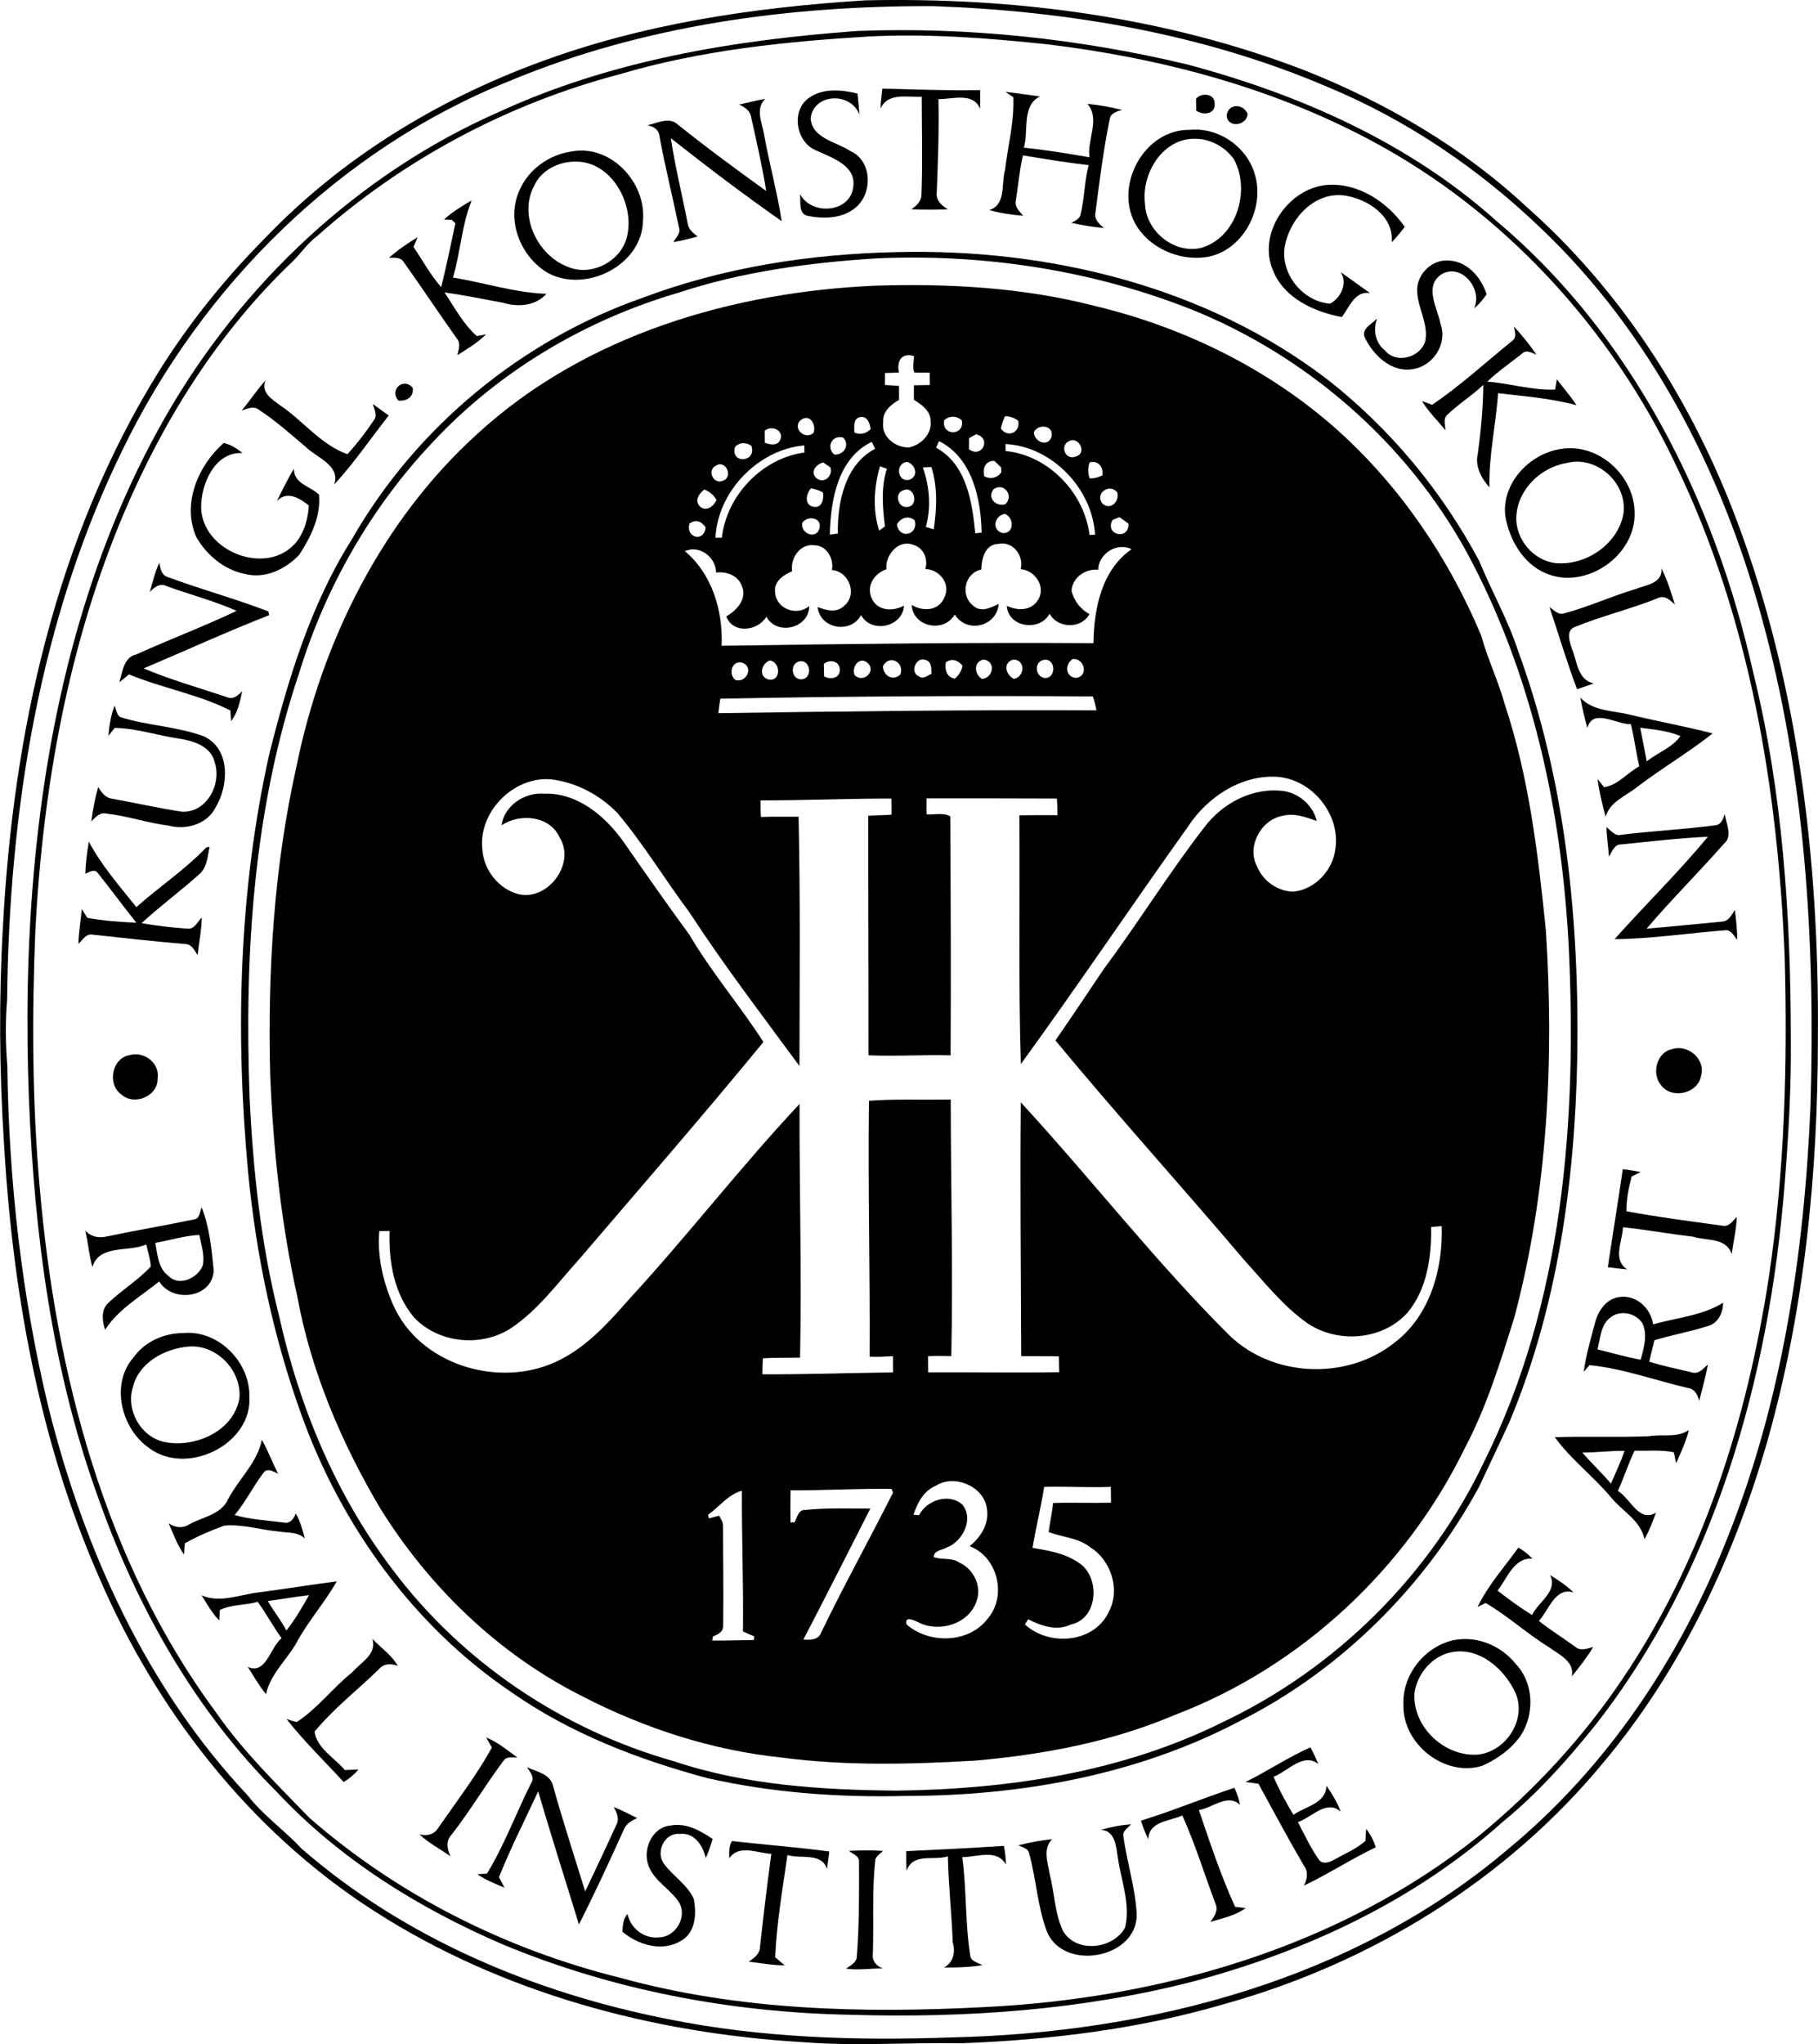 <?xml version="1.0" encoding="iso-8859-1"?>
<!-- Generator: Adobe Illustrator 21.0.2, SVG Export Plug-In . SVG Version: 6.00 Build 0)  -->
<svg version="1.1" xmlns="http://www.w3.org/2000/svg" xmlns:xlink="http://www.w3.org/1999/xlink" x="0px" y="0px"
	 viewBox="0 0 31.701 35.622" style="enable-background:new 0 0 31.701 35.622;" xml:space="preserve">
<g id="Kungliga_x5F_Konsthogskolan">
	<g>
		<g>
			<path d="M15.087,0.006c2.596-0.058,5.232,0.283,7.666,1.221c1.414,0.562,2.753,1.34,3.869,2.38
				c1.594,1.41,2.787,3.239,3.566,5.212c1.154,2.937,1.537,6.125,1.511,9.262c0.001,2.376-0.236,4.769-0.889,7.062
				c-0.581,2.006-1.488,3.941-2.833,5.549c-1.697,2.066-4.071,3.524-6.64,4.234c-1.488,0.437-3.04,0.623-4.585,0.681
				c-0.915-0.017-1.83,0.053-2.742-0.019c-2.63-0.154-5.271-0.859-7.498-2.294c-2.164-1.39-3.803-3.505-4.806-5.858
				c-1.035-2.371-1.489-4.96-1.638-7.531c-0.079-1.243-0.089-2.495-0.018-3.739c0.175-3.379,0.922-6.815,2.733-9.714
				c0.525-0.836,1.148-1.608,1.843-2.307c1.312-1.372,2.969-2.389,4.744-3.047C11.198,0.413,13.147,0.129,15.087,0.006z
				 M16.278,0.107c-2.509-0.01-5.058,0.331-7.388,1.302C5.928,2.594,3.524,4.98,2.139,7.835c-1.456,2.966-1.98,6.308-2.015,9.584
				c-0.032,0.386-0.027,0.777,0.004,1.163c0.026,1.999,0.249,4.003,0.719,5.95c0.618,2.472,1.71,4.885,3.471,6.754
				c0.27,0.351,0.637,0.602,0.936,0.925c1.8,1.566,4.066,2.516,6.392,2.974c1.63,0.33,3.302,0.379,4.958,0.319
				c3.447-0.077,7.019-1.008,9.69-3.279c1.739-1.432,3.022-3.365,3.839-5.454c0.947-2.38,1.33-4.949,1.437-7.496
				c0.085-2.862-0.089-5.759-0.855-8.529c-0.691-2.528-1.934-4.954-3.85-6.772c-1.078-1.033-2.334-1.886-3.717-2.459
				C20.984,0.587,18.621,0.191,16.278,0.107z"/>
		</g>
		<g>
			<path d="M14.948,0.54c1.932-0.074,3.869,0.134,5.751,0.582c1.957,0.521,3.871,1.363,5.391,2.725
				c2.368,1.988,3.815,4.885,4.48,7.867c0.517,2.089,0.656,4.25,0.657,6.394c0.009,0.854-0.042,1.703-0.11,2.556
				c-0.27,3.346-1.212,6.752-3.318,9.423c-0.481,0.596-0.996,1.172-1.591,1.657c-1.526,1.372-3.433,2.262-5.404,2.786
				c-1.947,0.501-3.971,0.639-5.973,0.58c-2.071-0.038-4.147-0.427-6.064-1.226c-1.462-0.629-2.85-1.489-3.941-2.658
				c-1.421-1.417-2.432-3.206-3.1-5.088c-0.815-2.23-1.126-4.613-1.221-6.972c-0.051-1.323-0.032-2.651,0.085-3.969
				c0.243-2.76,0.915-5.526,2.3-7.944c1.326-2.312,3.365-4.23,5.814-5.304C10.66,1.048,12.819,0.695,14.948,0.54z M15.165,0.635
				c-1.465,0.088-2.946,0.239-4.36,0.659C8.858,1.805,7.032,2.776,5.529,4.115C5.365,4.236,5.252,4.408,5.109,4.55
				c-1.286,1.22-2.249,2.75-2.94,4.374c-0.978,2.297-1.42,4.794-1.552,7.276c-0.061,1.496-0.057,2.999,0.075,4.49
				c0.279,3.233,1.127,6.526,3.086,9.167c0.466,0.668,1.051,1.236,1.614,1.818c1.55,1.355,3.438,2.299,5.433,2.793
				c2.054,0.566,4.212,0.619,6.325,0.509c3.077-0.148,6.208-1.041,8.642-2.988c0.961-0.787,1.812-1.708,2.505-2.739
				c1.404-2.077,2.167-4.524,2.546-6.986c0.277-1.851,0.328-3.724,0.277-5.592c-0.119-2.921-0.606-5.889-1.886-8.545
				c-1.127-2.394-3.007-4.451-5.353-5.692c-1.736-0.923-3.669-1.427-5.613-1.662C17.237,0.663,16.201,0.584,15.165,0.635z"/>
		</g>
		<path d="M15.386,1.545c0.568,0.013,1.136,0.036,1.705,0.025c0.001,0.109,0,0.218-0.001,0.327c-0.117-0.296-0.482-0.166-0.726-0.17
			c0.012,0.54-0.009,1.077-0.029,1.616c-0.025,0.142,0.084,0.241,0.194,0.305c-0.213,0.007-0.425,0.01-0.638-0.001
			c0.093-0.062,0.181-0.146,0.177-0.267c0.022-0.564,0.005-1.129,0.005-1.694c-0.249,0.013-0.593-0.08-0.719,0.207
			C15.358,1.776,15.372,1.661,15.386,1.545z"/>
		<path d="M14.09,1.717c0.243-0.186,0.581-0.156,0.862-0.087C14.964,1.753,14.98,1.876,14.985,2c-0.141-0.401-0.801-0.38-0.85,0.064
			c0.027,0.351,0.45,0.406,0.692,0.568c0.38,0.165,0.395,0.733,0.096,0.982c-0.227,0.196-0.559,0.206-0.839,0.147
			c-0.169-0.035-0.117-0.253-0.134-0.379c0.2,0.378,0.872,0.33,0.928-0.121c0.057-0.376-0.363-0.507-0.631-0.633
			C13.889,2.497,13.784,1.953,14.09,1.717z"/>
		<path d="M17.532,1.6c0.201,0.026,0.402,0.051,0.602,0.081c-0.323,0.157-0.195,0.602-0.28,0.893
			c0.383,0.038,0.764,0.102,1.144,0.167c-0.046-0.312,0.194-0.667-0.037-0.931c0.203,0.02,0.406,0.054,0.604,0.106
			c-0.088,0.026-0.199,0.054-0.215,0.161c-0.109,0.536-0.178,1.079-0.247,1.621c-0.031,0.122,0.064,0.206,0.148,0.275
			c-0.192-0.015-0.382-0.05-0.57-0.089c0.064-0.038,0.15-0.069,0.163-0.154c0.067-0.28,0.066-0.572,0.139-0.852
			c-0.384-0.043-0.765-0.108-1.146-0.17c-0.061,0.262-0.082,0.532-0.125,0.797c-0.021,0.105,0.069,0.18,0.129,0.254
			c-0.199-0.014-0.397-0.044-0.589-0.098c0.296-0.097,0.204-0.457,0.272-0.693c0.051-0.424,0.164-0.846,0.146-1.274
			C17.623,1.664,17.577,1.632,17.532,1.6z"/>
		<path d="M20.856,1.719c0.105-0.114,0.334-0.088,0.325,0.095c0.007,0.18-0.208,0.198-0.323,0.113
			C20.857,1.858,20.856,1.789,20.856,1.719z"/>
		<path d="M12.889,1.822c0.151-0.032,0.301-0.075,0.454-0.098c-0.179,0.174-0.052,0.417-0.019,0.622
			c0.09,0.505,0.229,1.003,0.307,1.508c-0.66-0.46-1.301-0.948-1.933-1.445c0.074,0.498,0.197,0.988,0.293,1.482
			c0.01,0.105,0.098,0.17,0.174,0.231c-0.141,0.036-0.281,0.074-0.425,0.097c0.047-0.076,0.132-0.152,0.101-0.25
			C11.73,3.438,11.598,2.91,11.5,2.376c-0.009-0.117-0.106-0.174-0.211-0.193c0.173-0.037,0.384-0.157,0.536-0.008
			c0.5,0.401,1.017,0.78,1.536,1.154C13.292,2.9,13.194,2.476,13.1,2.051C13.087,1.934,12.989,1.866,12.889,1.822z"/>
		<path d="M21.39,2.014c0.022-0.213,0.288-0.213,0.364-0.032C21.746,2.194,21.404,2.239,21.39,2.014z"/>
		<g>
			<path d="M20.748,2.263c0.507-0.049,1.005,0.301,1.137,0.79c0.173,0.595-0.222,1.332-0.855,1.428
				c-0.476,0.069-1.003-0.164-1.238-0.59C19.429,3.214,19.962,2.248,20.748,2.263z M20.832,2.418
				c-0.568-0.005-0.934,0.619-0.866,1.137c0.017,0.477,0.511,0.875,0.979,0.765c0.621-0.18,0.864-1.001,0.573-1.541
				C21.369,2.561,21.099,2.415,20.832,2.418z"/>
		</g>
		<g>
			<path d="M9.977,2.638c0.683-0.12,1.294,0.548,1.235,1.209c-0.015,0.769-0.977,1.255-1.638,0.921
				C9.088,4.498,8.822,3.856,9.051,3.333C9.205,2.957,9.577,2.691,9.977,2.638z M10.03,2.817C9.746,2.814,9.441,2.963,9.319,3.229
				C9.032,3.748,9.37,4.454,9.905,4.651c0.41,0.175,0.934-0.102,1.03-0.535C11.07,3.554,10.659,2.803,10.03,2.817z"/>
		</g>
		<path d="M22.198,4.714c-0.274-0.637,0.25-1.417,0.92-1.489c0.553-0.052,1.069,0.289,1.377,0.728
			c-0.071,0.094-0.146,0.185-0.228,0.27c0.043-0.463-0.431-0.763-0.835-0.818c-0.519-0.06-0.941,0.408-1.028,0.884
			c-0.086,0.477,0.313,0.967,0.788,1.003c0.185-0.094,0.315-0.358,0.186-0.55c0.171,0.121,0.34,0.245,0.512,0.365
			c-0.267-0.043-0.361,0.247-0.492,0.418C22.916,5.435,22.391,5.197,22.198,4.714z"/>
		<path d="M7.742,3.825C7.888,3.693,8.056,3.59,8.225,3.492C8.05,3.921,8.03,4.393,7.899,4.837c0.543,0.088,1.077,0.265,1.629,0.283
			C9.339,5.333,9.031,5.356,8.772,5.276c-0.34-0.062-0.679-0.133-1.022-0.18c0.176,0.26,0.328,0.552,0.565,0.761
			c0.053-0.011,0.106-0.021,0.16-0.03c-0.146,0.147-0.327,0.251-0.5,0.363c0.02-0.095,0.065-0.203-0.007-0.287
			C7.653,5.46,7.354,5.007,7.039,4.566C6.984,4.474,6.871,4.495,6.782,4.493c0.154-0.138,0.325-0.252,0.5-0.36
			C7.259,4.19,7.235,4.247,7.211,4.304C7.37,4.537,7.504,4.791,7.693,5.003C7.786,4.635,7.86,4.262,7.941,3.891
			C7.919,3.871,7.897,3.85,7.876,3.83C7.831,3.828,7.786,3.827,7.742,3.825z"/>
		<g>
			<path d="M15.645,4.393c2.639-0.064,5.375,0.594,7.498,2.217c1.094,0.855,2,1.945,2.653,3.171
				c0.214,0.523,0.498,1.018,0.674,1.557c0.832,2.264,1.072,4.701,1.033,7.098c-0.041,2.155-0.343,4.341-1.182,6.343
				c-0.172,0.377-0.354,0.75-0.527,1.126c-0.945,1.737-2.406,3.198-4.177,4.088c-1.776,0.934-3.805,1.301-5.797,1.303
				c-1.166,0.031-2.343-0.051-3.485-0.31c-1.207-0.323-2.395-0.78-3.423-1.501c-1.705-1.153-2.964-2.904-3.656-4.83
				c-0.492-1.363-0.792-2.789-0.93-4.232c-0.225-2.428-0.163-4.901,0.371-7.289c0.327-1.294,0.717-2.593,1.435-3.73
				c1.117-1.956,2.961-3.479,5.088-4.22C12.632,4.654,14.144,4.424,15.645,4.393z M15.298,4.502
				c-1.169,0.072-2.346,0.229-3.462,0.597C10.207,5.574,8.69,6.472,7.533,7.719c-1.064,1.128-1.856,2.514-2.312,3.994
				c-0.802,2.375-0.961,4.911-0.869,7.399c0.06,1.279,0.196,2.565,0.512,3.81c0.352,1.588,0.991,3.128,1.98,4.428
				c1.21,1.615,2.97,2.796,4.91,3.343c1.245,0.417,2.577,0.499,3.88,0.511c1.942-0.023,3.923-0.318,5.68-1.19
				c1.981-0.938,3.633-2.571,4.571-4.554c1.373-2.766,1.616-5.932,1.469-8.97c-0.123-2.372-0.64-4.76-1.775-6.861
				c-1.047-1.909-2.776-3.417-4.792-4.232C19.047,4.708,17.161,4.421,15.298,4.502z"/>
		</g>
		<path d="M24.711,5.047c0.004-0.284,0.272-0.535,0.556-0.506c0.321,0.013,0.565,0.298,0.655,0.587
			c-0.06,0.092-0.133,0.176-0.218,0.246c0.157-0.336-0.221-0.799-0.568-0.594c-0.312,0.205-0.07,0.59-0.017,0.865
			c0.127,0.344-0.13,0.737-0.486,0.788c-0.365,0.063-0.679-0.236-0.829-0.539c-0.084-0.159,0.12-0.247,0.209-0.344
			c-0.072,0.198-0.034,0.423,0.136,0.557c0.199,0.243,0.624,0.123,0.705-0.167C24.912,5.63,24.708,5.352,24.711,5.047z"/>
		<g>
			<path d="M15.271,4.978c1.274-0.039,2.559,0.031,3.798,0.348c1.568,0.372,3.062,1.102,4.266,2.18
				c1.088,0.98,1.928,2.221,2.493,3.569c0.111,0.407,0.298,0.789,0.41,1.195c0.424,1.273,0.582,2.614,0.718,3.943
				c0.144,2.259,0.034,4.558-0.553,6.755c-0.241,0.768-0.479,1.544-0.855,2.257c-1.028,2.112-2.862,3.822-5.06,4.659
				c-1.107,0.471-2.303,0.695-3.497,0.798c-1.117,0.064-2.245,0.093-3.358-0.054c-1.211-0.125-2.39-0.507-3.469-1.063
				c-1.459-0.729-2.675-1.899-3.533-3.279c-0.676-1.141-1.207-2.385-1.447-3.693c-0.283-1.271-0.421-2.574-0.473-3.872
				c-0.044-1.794,0.063-3.598,0.456-5.353c0.444-2.187,1.492-4.303,3.162-5.812C10.202,5.839,12.774,5.085,15.271,4.978z
				 M15.674,6.493c-0.081,0.002-0.162,0.005-0.243,0.007c-0.001,0.069-0.001,0.139-0.001,0.209c0.082,0.004,0.164,0.01,0.246,0.016
				c0.001,0.081,0.001,0.162,0.001,0.243C15.534,7.05,15.384,7.175,15.4,7.358c-0.038,0.252,0.22,0.449,0.453,0.439
				c0.209-0.045,0.405-0.238,0.373-0.466c0.001-0.175-0.157-0.281-0.29-0.363c-0.001-0.085,0-0.169,0.001-0.254
				c0.092-0.002,0.184-0.003,0.276-0.004c-0.001-0.073-0.001-0.146-0.002-0.218c-0.089,0.002-0.177,0.006-0.266-0.001
				c-0.041-0.089-0.006-0.192-0.008-0.286C15.716,6.142,15.635,6.292,15.674,6.493z M15.004,7.267
				c-0.13,0.023-0.109,0.172-0.106,0.27c0.102,0.045,0.206,0.02,0.283-0.058C15.17,7.382,15.126,7.249,15.004,7.267z M16.465,7.323
				c-0.057,0.277,0.36,0.28,0.307,0.002C16.683,7.244,16.555,7.24,16.465,7.323z M17.525,7.253
				c-0.032,0.068-0.056,0.139-0.073,0.213c0.117,0.175,0.348,0.066,0.303-0.134C17.688,7.279,17.608,7.255,17.525,7.253z
				 M13.969,7.316c-0.174,0.136,0.075,0.372,0.22,0.221C14.232,7.399,14.124,7.205,13.969,7.316z M18.028,7.531
				c0.005,0.167,0.241,0.271,0.307,0.083C18.388,7.416,18.109,7.372,18.028,7.531z M13.334,7.507
				c0.001,0.069,0.002,0.139,0.002,0.209c0.095,0.037,0.238,0.059,0.275-0.067C13.662,7.487,13.442,7.408,13.334,7.507z
				 M16.897,7.636c-0.001,0.064-0.001,0.127-0.001,0.192c0.224,0.17,0.402-0.192,0.125-0.26C16.98,7.591,16.939,7.613,16.897,7.636z
				 M14.548,7.921c0.167,0.013,0.28-0.171,0.153-0.296C14.507,7.572,14.399,7.796,14.548,7.921z M18.65,7.684
				c-0.182,0.073-0.075,0.35,0.111,0.27C18.96,7.901,18.814,7.605,18.65,7.684z M12.818,7.786c-0.091,0.306,0.386,0.274,0.283-0.018
				C13.008,7.705,12.9,7.704,12.818,7.786z M14.47,9.317c0.046-0.007,0.093-0.013,0.14-0.02c-0.011-0.541,0.127-1.206,0.651-1.477
				c-0.02-0.04-0.04-0.08-0.06-0.12C14.606,7.987,14.483,8.723,14.47,9.317z M16.322,7.802c0.531,0.286,0.632,0.948,0.684,1.492
				c0.037-0.005,0.074-0.009,0.111-0.013c-0.013-0.592-0.163-1.303-0.743-1.594C16.357,7.725,16.339,7.763,16.322,7.802z
				 M17.533,7.738c0,0.04,0.001,0.081,0.002,0.122c0.744,0.071,1.374,0.727,1.463,1.462c0.032-0.002,0.064-0.003,0.097-0.004
				C19.047,8.513,18.344,7.779,17.533,7.738z M12.476,9.37c0.037-0.001,0.075-0.001,0.112-0.001c0.08-0.734,0.705-1.387,1.439-1.483
				c-0.001-0.042-0.002-0.083-0.002-0.124C13.222,7.831,12.513,8.565,12.476,9.37z M17.165,8.303
				c0.11,0.051,0.225,0.028,0.296-0.073c-0.002-0.029-0.003-0.057-0.004-0.086c-0.04-0.038-0.08-0.076-0.12-0.113
				C17.178,8.03,17.128,8.169,17.165,8.303z M19.001,8.057c-0.033,0.092-0.034,0.189,0,0.28c0.077,0.001,0.152-0.017,0.221-0.053
				C19.246,8.141,19.151,8.02,19.001,8.057z M14.236,8.332c0.13,0.107,0.291-0.035,0.245-0.186
				c-0.042-0.029-0.084-0.058-0.126-0.087C14.234,8.087,14.117,8.224,14.236,8.332z M15.863,8.358
				c0.162-0.066,0.1-0.258-0.039-0.309C15.6,8.064,15.645,8.419,15.863,8.358z M12.48,8.117c-0.16,0.082-0.034,0.338,0.13,0.259
				C12.792,8.308,12.65,7.998,12.48,8.117z M15.344,8.126c-0.104,0.36-0.13,0.761-0.014,1.12c0.033-0.024,0.067-0.048,0.101-0.072
				c-0.041-0.332-0.071-0.682,0.034-1.005C15.424,8.155,15.384,8.14,15.344,8.126z M16.092,8.146
				c0.117,0.333,0.148,0.694,0.052,1.036c0.045,0.014,0.092,0.029,0.138,0.043c0.053-0.358,0.071-0.737-0.041-1.086
				C16.191,8.142,16.142,8.144,16.092,8.146z M17.329,8.522c-0.125,0.15,0.034,0.315,0.203,0.264
				C17.683,8.637,17.509,8.403,17.329,8.522z M19.222,8.774c0.14,0.13,0.307-0.038,0.259-0.197
				C19.342,8.416,19.087,8.599,19.222,8.774z M14.186,8.831c0.146,0.029,0.183-0.135,0.166-0.247
				c-0.065-0.04-0.138-0.063-0.213-0.073C14.056,8.607,14.019,8.803,14.186,8.831z M15.751,8.544
				c-0.168,0.055-0.089,0.322,0.079,0.289C16.03,8.808,15.941,8.456,15.751,8.544z M12.202,8.823
				c0.109,0.103,0.242,0.002,0.292-0.109c-0.046-0.086-0.121-0.149-0.212-0.184C12.192,8.598,12.106,8.72,12.202,8.823z
				 M17.48,9.289c0.206,0.015,0.209-0.26,0.046-0.334C17.34,8.982,17.283,9.232,17.48,9.289z M15.639,9.141
				c0.044,0.263,0.38,0.183,0.311-0.073C15.839,8.974,15.704,9.023,15.639,9.141z M19.401,9.06
				c-0.148,0.262,0.288,0.365,0.277,0.066c-0.052-0.038-0.105-0.076-0.157-0.114C19.481,9.028,19.441,9.044,19.401,9.06z
				 M13.991,9.11c-0.042,0.19,0.248,0.3,0.298,0.096C14.338,9.018,14.083,8.976,13.991,9.11z M12.023,9.125
				C11.95,9.371,12.279,9.46,12.304,9.19C12.238,9.087,12.127,9.043,12.023,9.125z M15.457,9.919
				c-0.208,0.072-0.36,0.292-0.256,0.509c0.098,0.223,0.372,0.23,0.561,0.127c-0.019,0.371-0.568,0.493-0.747,0.164
				c-0.18,0.333-0.715,0.242-0.759-0.141c0.147,0.056,0.326,0.109,0.457-0.015c0.246-0.192,0.099-0.605-0.206-0.629
				c0.036-0.2-0.089-0.43-0.309-0.432c-0.246-0.034-0.422,0.228-0.385,0.453c-0.155,0.063-0.329,0.184-0.296,0.377
				c0.022,0.284,0.383,0.411,0.594,0.229c0,0.386-0.561,0.527-0.747,0.186c-0.152,0.254-0.584,0.303-0.7-0.005
				c0.179-0.101,0.368-0.305,0.274-0.525c-0.064-0.187-0.268-0.263-0.451-0.239c-0.005-0.269-0.288-0.489-0.544-0.373
				c0.476,0.399,0.666,1.043,0.64,1.648c2.161-0.032,4.322-0.059,6.484-0.045c0.007-0.596,0.142-1.277,0.665-1.637
				c-0.254-0.127-0.575,0.075-0.582,0.357c-0.222-0.02-0.448,0.132-0.465,0.363c0.038,0.175,0.155,0.325,0.312,0.411
				c-0.144,0.264-0.553,0.251-0.696-0.007c-0.168,0.317-0.721,0.242-0.745-0.138c0.181,0.087,0.418,0.093,0.539-0.095
				c0.154-0.229-0.043-0.523-0.297-0.544c0.06-0.239-0.138-0.494-0.392-0.44c-0.23,0.008-0.291,0.26-0.295,0.447
				c-0.289,0.06-0.373,0.449-0.144,0.627c0.134,0.128,0.31,0.04,0.448-0.028c-0.032,0.396-0.558,0.524-0.766,0.184
				c-0.19,0.329-0.73,0.221-0.752-0.167c0.187,0.117,0.466,0.11,0.564-0.118c0.131-0.239-0.075-0.501-0.326-0.507
				c0.054-0.172-0.031-0.373-0.212-0.422C15.666,9.392,15.431,9.677,15.457,9.919z M15.395,11.612
				c0.009,0.165,0.175,0.264,0.305,0.142C15.778,11.538,15.503,11.396,15.395,11.612z M16.023,11.786
				c0.072,0.057,0.149-0.014,0.218-0.042c0-0.094,0.007-0.223-0.112-0.246C15.965,11.446,15.865,11.724,16.023,11.786z
				 M16.492,11.543c-0.019,0.13,0.013,0.255,0.157,0.284c0.069-0.059,0.122-0.135,0.134-0.228
				C16.705,11.506,16.598,11.466,16.492,11.543z M17.122,11.831c0.206-0.016,0.246-0.318,0.024-0.337
				C16.972,11.536,16.987,11.744,17.122,11.831z M17.665,11.495c-0.183,0.056-0.128,0.264,0.014,0.336
				C17.876,11.793,17.883,11.487,17.665,11.495z M18.22,11.497c-0.191,0.014-0.183,0.29-0.004,0.318
				C18.415,11.828,18.417,11.488,18.22,11.497z M18.706,11.484c-0.149,0.093-0.127,0.327,0.067,0.329
				C18.986,11.774,18.907,11.466,18.706,11.484z M13.944,11.524c-0.182,0.036-0.147,0.328,0.039,0.314
				C14.176,11.817,14.135,11.493,13.944,11.524z M14.365,11.569c0.002,0.073,0.003,0.146,0.005,0.218
				c0.106,0.062,0.282,0.034,0.273-0.118C14.643,11.518,14.466,11.483,14.365,11.569z M14.9,11.761
				c0.14,0.154,0.385-0.054,0.234-0.204C14.992,11.426,14.846,11.614,14.9,11.761z M12.827,11.852
				c0.183,0.047,0.318-0.213,0.13-0.299C12.77,11.484,12.684,11.746,12.827,11.852z M13.409,11.843
				c0.212,0.03,0.206-0.302,0.016-0.334C13.269,11.562,13.221,11.802,13.409,11.843z M12.56,12.175
				c-0.013,0.084-0.025,0.168-0.034,0.253c2.197-0.033,4.395-0.06,6.593-0.049c-0.014-0.083-0.036-0.164-0.062-0.243
				C16.891,12.121,14.725,12.134,12.56,12.175z M20.714,14.407c-0.98,1.373-1.922,2.772-2.913,4.136
				c-0.044-1.443-0.014-2.891-0.026-4.335c0.222-0.002,0.443-0.005,0.665-0.002c-0.001-0.097-0.003-0.194-0.01-0.29
				c-0.758-0.002-1.515-0.005-2.272-0.003c-0.003,0.092-0.002,0.185,0.001,0.278c0.135,0.011,0.29-0.037,0.411,0.036
				c0.008,1.387,0.014,2.776,0.006,4.164c-0.477-0.014-0.955,0.02-1.431-0.001c0.001-1.391-0.006-2.783-0.006-4.174
				c0.135-0.012,0.271-0.006,0.407-0.02c-0.001-0.093-0.002-0.187-0.003-0.28c-0.761-0.001-1.521,0.033-2.282,0.032
				c-0.001,0.096,0,0.193,0.009,0.289c0.218-0.01,0.437-0.001,0.655-0.005c0.032,1.447,0.018,2.896,0.015,4.344
				c-0.65-0.885-1.322-1.76-1.92-2.68c-0.427-0.569-0.794-1.183-1.253-1.727c-0.308-0.318-0.728-0.541-1.17-0.589
				c-0.649-0.047-1.259,0.572-1.186,1.222c0.021,0.361,0.294,0.705,0.649,0.784c0.508,0.102,0.981-0.549,0.698-0.992
				c-0.169-0.381-0.695-0.427-1.013-0.211c0.048-0.346,0.407-0.581,0.744-0.552c0.576-0.02,1.055,0.384,1.375,0.826
				c0.381,0.549,0.764,1.096,1.159,1.635c0.383,0.652,0.881,1.232,1.289,1.866c-1.052,1.282-2.142,2.535-3.222,3.796
				c-0.374,0.414-0.709,0.877-1.178,1.19c-0.516,0.338-1.266,0.268-1.692-0.186c-0.351-0.413-0.444-0.98-0.427-1.506
				c-0.06,0-0.119,0-0.179,0.001c-0.038,0.439,0.065,0.884,0.241,1.285c0.457,1.041,1.827,1.458,2.832,0.996
				c0.525-0.237,0.918-0.679,1.292-1.103c1.017-1.105,1.935-2.297,2.963-3.393c-0.004,1.474,0.039,2.948,0.009,4.42
				c-0.216,0.005-0.432-0.002-0.648,0.012c-0.005,0.093-0.009,0.186-0.009,0.279c0.76,0.003,1.519-0.024,2.279-0.033
				c0-0.095-0.001-0.189-0.002-0.283c-0.136,0.006-0.271,0.017-0.407,0.008c0.008-1.487-0.03-2.972-0.011-4.459
				c0.474-0.034,0.95-0.012,1.425-0.022c0.002,1.491,0.041,2.982,0.01,4.472c-0.135-0.003-0.27-0.005-0.405,0.001
				c0.001,0.094,0.001,0.188,0.002,0.282c0.762-0.005,1.524,0.01,2.285-0.003c-0.002-0.092-0.003-0.184-0.006-0.276
				c-0.219-0.005-0.438-0.001-0.657-0.003c-0.005-1.474-0.02-2.95-0.007-4.423c1.231,1.335,2.345,2.775,3.634,4.057
				c0.759,0.738,2.048,0.789,2.874,0.137c0.624-0.466,0.857-1.289,0.831-2.038c-0.062,0.005-0.123,0.01-0.184,0.016
				c0.007,0.516-0.068,1.077-0.408,1.488c-0.433,0.488-1.225,0.549-1.754,0.185c-0.424-0.298-0.746-0.712-1.092-1.091
				c-1.09-1.286-2.223-2.534-3.297-3.833c0.287-0.415,0.566-0.832,0.847-1.25c0.601-0.806,1.129-1.664,1.745-2.459
				c0.322-0.432,0.862-0.714,1.407-0.634c0.264,0.048,0.495,0.255,0.557,0.518c-0.192-0.066-0.395-0.145-0.6-0.088
				c-0.374,0.069-0.625,0.538-0.441,0.878c0.1,0.255,0.36,0.439,0.635,0.442c0.38-0.038,0.688-0.374,0.732-0.747
				c0.089-0.599-0.403-1.204-1.005-1.253C21.648,13.494,21.049,13.891,20.714,14.407z M16.314,25.893
				c-0.209,0.09-0.32,0.299-0.385,0.505c0.032,0.001,0.064,0.003,0.097,0.006c0.133-0.264,0.525-0.392,0.755-0.184
				c0.206,0.251,0.005,0.644-0.272,0.747c-0.079,0.046-0.227,0.05-0.226,0.167c0.143,0.054,0.312,0.003,0.445,0.096
				c0.25,0.11,0.4,0.42,0.298,0.679c-0.131,0.389-0.647,0.545-0.999,0.368c-0.076-0.036-0.26-0.13-0.219,0.031
				c0.395,0.344,1.085,0.332,1.414-0.1c0.341-0.395,0.177-1.079-0.315-1.264c0.192-0.152,0.342-0.387,0.304-0.642
				C17.169,25.904,16.642,25.679,16.314,25.893z M18.207,25.911c-0.055,0.356-0.144,0.706-0.202,1.062
				c0.276,0.048,0.563,0.092,0.799,0.256c0.387,0.239,0.354,0.978-0.13,1.08c-0.248,0.121-0.517,0.023-0.746-0.091
				c-0.019,0.029-0.037,0.059-0.056,0.09c0.417,0.385,1.204,0.33,1.461-0.217c0.208-0.384,0.044-0.897-0.319-1.126
				c-0.209-0.168-0.488-0.176-0.728-0.267c0.02-0.17,0.062-0.336,0.076-0.507c0.337-0.01,0.674,0.004,1.011-0.005
				c-0.001-0.092-0.002-0.184-0.003-0.275C18.983,25.926,18.594,25.9,18.207,25.911z M13.785,25.971
				c-0.004,0.187-0.004,0.374,0,0.561c0.024-0.002,0.048-0.004,0.072-0.006c0.043-0.081,0.064-0.22,0.182-0.213
				c0.378-0.042,0.759-0.022,1.138-0.025c-0.388,0.761-0.773,1.525-1.168,2.283c0.118,0.01,0.265,0.01,0.311-0.124
				c0.397-0.823,0.842-1.622,1.253-2.438c-0.008-0.016-0.023-0.049-0.031-0.065C14.955,25.939,14.37,25.973,13.785,25.971z
				 M12.346,26.397c0.005,0.02,0.01,0.042,0.015,0.063c0.059-0.016,0.118-0.032,0.178-0.047c0.031,0.056,0.071,0.113,0.069,0.181
				c0,0.578,0.01,1.156,0.002,1.734c0.007,0.108-0.092,0.156-0.177,0.188c-0.005,0.024-0.009,0.048-0.014,0.073
				c0.242,0.001,0.483-0.006,0.725-0.009c0.002-0.022,0.005-0.044,0.008-0.065c-0.067-0.026-0.133-0.054-0.197-0.085
				c0.011-0.818-0.023-1.634-0.018-2.452C12.698,26.041,12.543,26.259,12.346,26.397z"/>
		</g>
		<path d="M26.397,5.691c0.146,0.15,0.273,0.316,0.394,0.487c-0.08-0.025-0.175-0.093-0.248-0.018
			c-0.203,0.163-0.421,0.308-0.609,0.491c0.397,0.028,0.784,0.155,1.183,0.138c0.01-0.06,0.02-0.12,0.03-0.179
			c0.113,0.151,0.241,0.291,0.342,0.451c-0.444-0.121-0.91-0.155-1.367-0.209c-0.036,0.548-0.164,1.091-0.15,1.64
			c-0.139-0.152-0.254-0.363-0.204-0.575c0.054-0.402,0.093-0.806,0.097-1.211c-0.196,0.19-0.433,0.331-0.627,0.522
			c-0.08,0.068-0.035,0.181-0.034,0.271c-0.135-0.171-0.296-0.323-0.409-0.51c0.059,0.02,0.118,0.043,0.177,0.065
			c0.494-0.333,0.935-0.741,1.399-1.116C26.455,5.877,26.413,5.772,26.397,5.691z"/>
		<path d="M4.212,7.156C4.357,6.986,4.477,6.795,4.63,6.63C4.541,6.836,4.746,6.961,4.887,7.065c0.399,0.268,0.713,0.69,1.172,0.85
			c0.169-0.187,0.323-0.388,0.464-0.597C6.586,7.232,6.524,7.129,6.501,7.04c0.092,0.068,0.185,0.134,0.278,0.201
			c-0.317,0.4-0.603,0.826-0.95,1.201C5.94,8.109,5.523,7.978,5.332,7.789C5.066,7.566,4.807,7.33,4.514,7.141
			C4.422,7.067,4.307,7.124,4.212,7.156z"/>
		<path d="M6.947,6.98C6.781,6.798,7.033,6.567,7.196,6.756C7.222,6.913,7.091,6.997,6.947,6.98z"/>
		<path d="M3.423,9.359C3.167,8.782,3.455,8.111,3.901,7.719c0.123,0.027,0.231,0.098,0.328,0.176
			C3.745,7.868,3.501,8.44,3.507,8.85c0.023,0.768,1.155,1.204,1.658,0.599c0.143-0.177,0.208-0.415,0.22-0.64
			C5.224,8.679,5,8.543,4.826,8.735c0.095-0.192,0.189-0.384,0.299-0.568c-0.006,0.265,0.29,0.306,0.437,0.453
			C5.6,8.995,5.419,9.357,5.221,9.664c-0.234,0.253-0.604,0.432-0.951,0.337C3.91,9.931,3.603,9.673,3.423,9.359z"/>
		<g>
			<path d="M27.245,7.82c0.637-0.09,1.252,0.471,1.258,1.108c0.028,0.756-0.858,1.365-1.554,1.06
				c-0.395-0.168-0.637-0.595-0.702-1.006C26.186,8.407,26.69,7.887,27.245,7.82z M27.325,8.067
				c-0.449,0.071-0.852,0.452-0.883,0.916c-0.03,0.399,0.287,0.785,0.685,0.83c0.526,0.048,1.085-0.329,1.181-0.859
				C28.384,8.424,27.849,7.935,27.325,8.067z"/>
		</g>
		<path d="M2.613,10.315c0.048-0.173,0.09-0.348,0.166-0.511c0.015,0.102,0.037,0.223,0.152,0.254
			c0.578,0.214,1.174,0.376,1.75,0.597c0.004,0.021,0.008,0.043,0.012,0.065c-0.738,0.289-1.459,0.619-2.188,0.928
			c0.471,0.199,0.966,0.338,1.451,0.5c0.108,0.053,0.198-0.032,0.268-0.104c-0.038,0.181-0.078,0.372-0.193,0.521
			c-0.007-0.061-0.01-0.122-0.013-0.183c-0.557-0.284-1.19-0.389-1.768-0.63c-0.056,0.046-0.112,0.092-0.17,0.137
			c0.057-0.18,0.076-0.44,0.301-0.486c0.577-0.263,1.173-0.484,1.744-0.758c-0.396-0.177-0.818-0.284-1.225-0.433
			C2.788,10.154,2.689,10.236,2.613,10.315z"/>
		<path d="M28.971,9.903c0.1,0.201,0.168,0.417,0.234,0.632c-0.084-0.081-0.184-0.173-0.307-0.107
			c-0.475,0.189-0.975,0.308-1.447,0.502c-0.15,0.067-0.079,0.26-0.04,0.378c0.09,0.218,0.099,0.545,0.38,0.601
			c-0.097,0.034-0.194,0.069-0.291,0.102c-0.178-0.471-0.321-0.955-0.482-1.433c0.078,0.056,0.162,0.15,0.268,0.108
			c0.419-0.114,0.816-0.296,1.232-0.421C28.703,10.192,28.997,10.169,28.971,9.903z"/>
		<g>
			<path d="M27.68,12.685c-0.05-0.174-0.091-0.35-0.123-0.528c0.222,0.242,0.574,0.223,0.869,0.299
				c0.478,0.114,0.963,0.202,1.438,0.325c-0.425,0.337-0.895,0.61-1.325,0.94c-0.195,0.155-0.468,0.25-0.541,0.513
				c-0.059-0.217-0.112-0.436-0.141-0.658c0.039,0.047,0.077,0.094,0.115,0.143c0.241-0.039,0.404-0.252,0.613-0.365
				c-0.058-0.243-0.087-0.492-0.147-0.735C28.192,12.63,27.773,12.331,27.68,12.685z M28.601,12.681
				c0.038,0.196,0.075,0.391,0.114,0.586c0.188-0.151,0.453-0.244,0.587-0.44C29.094,12.737,28.834,12.712,28.601,12.681z"/>
		</g>
		<path d="M1.89,12.822c0.015-0.179,0.044-0.357,0.108-0.525c0.029,0.065,0.034,0.151,0.093,0.197
			c0.479,0.154,0.998,0.163,1.47,0.34c0.464,0.225,0.428,0.862,0.194,1.244c-0.146,0.284-0.505,0.388-0.801,0.312
			c-0.372-0.046-0.73-0.172-1.102-0.213c-0.114-0.026-0.189,0.067-0.26,0.138c0.026-0.203,0.065-0.404,0.12-0.601
			c0.056,0.096,0.131,0.194,0.251,0.206c0.407,0.073,0.811,0.166,1.22,0.226c0.437,0.008,0.69-0.498,0.556-0.878
			c-0.07-0.267-0.37-0.359-0.612-0.396c-0.377-0.054-0.745-0.181-1.127-0.187C1.963,12.732,1.926,12.777,1.89,12.822z"/>
		<path d="M30.075,14.184c0.023,0.168,0.145,0.389-0.016,0.521c-0.44,0.501-0.915,0.971-1.347,1.478
			c0.44-0.036,0.879-0.083,1.318-0.123c0.115-0.005,0.164-0.121,0.222-0.202c0.02,0.173,0.042,0.346,0.039,0.521
			c-0.051-0.065-0.093-0.155-0.183-0.17c-0.651,0.049-1.301,0.151-1.954,0.157c0.535-0.602,1.116-1.165,1.627-1.785
			c-0.503,0.024-1.006,0.083-1.508,0.134c-0.124-0.007-0.161,0.128-0.218,0.212c-0.01-0.172-0.04-0.343-0.042-0.515
			c0.075,0.061,0.148,0.165,0.259,0.135c0.54-0.067,1.085-0.092,1.624-0.164C30.008,14.382,30.048,14.275,30.075,14.184z"/>
		<path d="M1.489,15.226c0.002-0.188,0.03-0.374,0.06-0.559c0.222,0.416,0.535,0.775,0.829,1.141
			c0.398-0.355,0.851-0.654,1.218-1.04c0.014-0.003,0.043-0.008,0.058-0.011c-0.033,0.16-0.04,0.344-0.165,0.465
			c-0.331,0.299-0.693,0.563-1.021,0.866c0.263,0.044,0.527,0.077,0.793,0.094c0.128,0.02,0.182-0.118,0.257-0.193
			c-0.002,0.22-0.05,0.437-0.072,0.656c-0.052-0.078-0.099-0.19-0.209-0.193c-0.542-0.047-1.084-0.106-1.625-0.165
			c-0.114-0.021-0.172,0.097-0.245,0.161c0.006-0.204,0.042-0.404,0.059-0.607c0.033,0.051,0.065,0.102,0.097,0.154
			c0.282,0.051,0.569,0.073,0.855,0.084c-0.227-0.283-0.442-0.576-0.668-0.86C1.655,15.13,1.558,15.197,1.489,15.226z"/>
		<path d="M29.159,18.282c0.279-0.089,0.588,0.18,0.502,0.469c-0.056,0.31-0.514,0.41-0.698,0.158
			C28.794,18.708,28.888,18.334,29.159,18.282z"/>
		<path d="M2.259,18.387c0.251-0.074,0.533,0.139,0.489,0.407c0.01,0.311-0.413,0.483-0.635,0.276
			C1.866,18.893,1.951,18.439,2.259,18.387z"/>
		<path d="M28.297,20.375c0.105,0.01,0.208,0.029,0.311,0.049c-0.052,0.027-0.105,0.053-0.157,0.079
			c-0.051,0.197-0.093,0.4-0.09,0.605c0.552,0.102,1.111,0.175,1.668,0.25c0.118,0.031,0.184-0.082,0.256-0.153
			c-0.007,0.218-0.06,0.432-0.088,0.648c-0.103-0.295-0.442-0.226-0.68-0.303c-0.407-0.047-0.81-0.122-1.217-0.163
			c-0.01,0.244-0.187,0.566,0.074,0.734c-0.113-0.009-0.226-0.024-0.338-0.038C28.12,21.512,28.215,20.944,28.297,20.375z"/>
		<g>
			<path d="M3.515,21.037c0.138,0.344,0.176,0.733,0.211,1.102c-0.023,0.483-0.714,0.573-0.95,0.192
				c-0.326,0.264-0.713,0.482-0.944,0.843c-0.047-0.151-0.075-0.339,0.049-0.462c0.237-0.228,0.525-0.4,0.749-0.642
				c-0.007-0.131-0.052-0.256-0.08-0.384c-0.308,0.14-0.816-0.008-0.939,0.393c-0.059-0.208-0.074-0.424-0.124-0.634
				c0.095,0.107,0.236,0.135,0.371,0.103c0.505-0.107,1.015-0.191,1.52-0.297C3.485,21.241,3.484,21.116,3.515,21.037z
				 M2.708,21.659c0.038,0.203,0.049,0.444,0.231,0.577c0.185,0.191,0.508,0.035,0.596-0.181c0.039-0.18-0.026-0.36-0.06-0.535
				C3.215,21.534,2.963,21.613,2.708,21.659z"/>
		</g>
		<g>
			<path d="M27.813,23.051c0.053-0.205,0.188-0.409,0.412-0.447c0.296-0.052,0.56,0.187,0.601,0.474
				c0.408-0.115,0.854-0.149,1.22-0.376c0,0.168-0.084,0.354-0.257,0.403c-0.309,0.101-0.631,0.156-0.941,0.25
				c-0.03,0.125-0.062,0.249-0.09,0.374c0.243,0.077,0.494,0.126,0.741,0.186c0.121,0.04,0.204-0.067,0.282-0.139
				c-0.039,0.215-0.097,0.426-0.152,0.637c-0.025-0.106-0.079-0.212-0.199-0.226c-0.57-0.133-1.129-0.339-1.713-0.398
				c-0.034,0.039-0.067,0.078-0.101,0.117C27.654,23.615,27.739,23.333,27.813,23.051z M28.09,22.953
				c-0.181,0.124-0.181,0.369-0.235,0.561c0.251,0.064,0.5,0.134,0.754,0.181c0.054-0.203,0.125-0.431,0.031-0.634
				C28.532,22.885,28.257,22.822,28.09,22.953z"/>
		</g>
		<g>
			<path d="M3.192,23.23c0.614-0.059,1.165,0.502,1.157,1.103c0.053,0.841-1.092,1.393-1.748,0.902
				c-0.487-0.336-0.685-1.122-0.266-1.588C2.53,23.376,2.863,23.232,3.192,23.23z M3.273,23.467
				c-0.409,0.04-0.851,0.279-0.956,0.704c-0.129,0.408,0.148,0.888,0.573,0.962c0.527,0.095,1.186-0.197,1.285-0.767
				C4.216,23.877,3.769,23.416,3.273,23.467z"/>
		</g>
		<g>
			<path d="M28.752,25.028c0.232-0.041,0.491,0.035,0.697-0.108c-0.049,0.202-0.139,0.39-0.222,0.58
				c-0.013-0.064-0.026-0.129-0.04-0.192c-0.225-0.047-0.456-0.022-0.684-0.028c-0.11,0.229-0.188,0.47-0.291,0.702
				c0.219,0.129,0.367,0.561,0.664,0.377c-0.057,0.159-0.118,0.317-0.201,0.464c-0.063-0.322-0.38-0.484-0.575-0.72
				c-0.309-0.372-0.703-0.665-0.988-1.057C27.66,25.025,28.207,25.051,28.752,25.028z M27.591,25.312
				c0.16,0.187,0.341,0.354,0.5,0.542c0.08-0.19,0.17-0.376,0.237-0.571C28.083,25.279,27.838,25.314,27.591,25.312z"/>
		</g>
		<path d="M4.566,25.091c0.109,0.19,0.184,0.397,0.284,0.591c-0.078-0.035-0.188-0.111-0.256-0.016
			c-0.18,0.236-0.31,0.507-0.502,0.735c0.278,0.081,0.572,0.094,0.858,0.131c0.109,0.025,0.174-0.068,0.207-0.157
			c0.082,0.134,0.117,0.287,0.159,0.436c-0.118-0.119-0.292-0.095-0.443-0.121c-0.321-0.027-0.638-0.133-0.962-0.104
			c-0.236,0.085-0.47,0.185-0.689,0.309c-0.004,0.065-0.008,0.13-0.013,0.195c-0.117-0.166-0.188-0.359-0.267-0.544
			c0.102,0.071,0.235,0.095,0.345,0.025c0.239-0.138,0.572-0.171,0.694-0.453C4.166,25.77,4.487,25.486,4.566,25.091z"/>
		<path d="M26.477,26.969c0.091,0.051,0.172,0.118,0.245,0.193c-0.323-0.026-0.44,0.346-0.609,0.556
			c0.194,0.151,0.393,0.297,0.602,0.426c0.108-0.231,0.455-0.409,0.314-0.697c0.145,0.089,0.288,0.183,0.409,0.304
			c-0.319-0.101-0.431,0.309-0.604,0.496c0.205,0.163,0.428,0.299,0.639,0.454c0.09,0.076,0.209,0.026,0.308,0
			c-0.108,0.182-0.24,0.348-0.373,0.513c0.054-0.261-0.224-0.381-0.396-0.508c-0.384-0.235-0.718-0.546-1.107-0.772
			c-0.047,0.023-0.094,0.047-0.141,0.071C25.946,27.625,26.233,27.309,26.477,26.969z"/>
		<g>
			<path d="M4.519,27.748c0.452-0.059,0.902-0.132,1.354-0.191c-0.217,0.38-0.512,0.707-0.716,1.094
				c-0.173,0.29-0.447,0.533-0.518,0.872c-0.123-0.148-0.216-0.317-0.32-0.477c0.322,0.147,0.39-0.34,0.591-0.498
				c-0.149-0.205-0.267-0.431-0.417-0.635c-0.216,0.066-0.453,0.042-0.659,0.143c-0.003,0.061-0.006,0.121-0.011,0.183
				c-0.126-0.129-0.213-0.286-0.307-0.438C3.837,27.943,4.191,27.784,4.519,27.748z M4.67,27.9c0.1,0.176,0.23,0.333,0.324,0.514
				c0.151-0.192,0.274-0.404,0.395-0.616C5.148,27.825,4.91,27.868,4.67,27.9z"/>
		</g>
		<path d="M6.494,28.559c0.145,0.158,0.338,0.279,0.441,0.471c-0.113-0.044-0.246-0.043-0.328,0.058
			c-0.373,0.362-0.792,0.688-1.122,1.088c0.036,0.285,0.35,0.459,0.529,0.67c0.079-0.003,0.159-0.008,0.238-0.011
			c-0.074,0.087-0.162,0.16-0.259,0.22c-0.335-0.366-0.691-0.709-0.998-1.1c0.06,0.019,0.119,0.043,0.182,0.052
			c0.366-0.24,0.63-0.599,0.971-0.871C6.296,28.964,6.575,28.829,6.494,28.559z"/>
		<g>
			<path d="M25.356,28.58c0.404-0.077,0.821,0.099,1.075,0.417c0.316,0.33,0.33,0.872,0.087,1.247
				c-0.166,0.236-0.407,0.408-0.668,0.526c-0.657,0.208-1.396-0.381-1.378-1.06C24.447,29.185,24.846,28.686,25.356,28.58z
				 M25.306,28.793c-0.332,0.064-0.595,0.378-0.641,0.707c-0.041,0.59,0.524,1.12,1.107,1.076c0.487-0.052,0.852-0.608,0.656-1.07
				C26.237,29.086,25.796,28.694,25.306,28.793z"/>
		</g>
		<path d="M8.477,30.277c0.202,0.082,0.371,0.223,0.545,0.351c-0.08,0.002-0.183-0.026-0.239,0.051
			c-0.317,0.423-0.586,0.879-0.912,1.297c-0.102,0.108-0.074,0.251-0.016,0.373c-0.18-0.13-0.382-0.23-0.543-0.385
			c0.125,0.037,0.259,0.008,0.329-0.11c0.32-0.461,0.664-0.909,0.936-1.4C8.543,30.395,8.509,30.336,8.477,30.277z"/>
		<path d="M21.719,31.053c0.384-0.189,0.74-0.429,1.131-0.604c0.051,0.095,0.097,0.192,0.139,0.291
			c-0.266-0.206-0.533,0.128-0.781,0.222c0.097,0.23,0.218,0.45,0.346,0.664c0.205-0.148,0.569-0.195,0.575-0.508
			c0.098,0.142,0.19,0.289,0.249,0.453c-0.247-0.22-0.504,0.101-0.746,0.181c0.114,0.221,0.222,0.447,0.363,0.652
			c0.064,0.091,0.185,0.052,0.264,0.006c0.186-0.105,0.388-0.187,0.55-0.33c0.003-0.07,0.007-0.139,0.013-0.208
			c0.078,0.093,0.13,0.204,0.168,0.319c-0.428,0.204-0.825,0.465-1.253,0.668c0.059-0.113,0.08-0.243-0.002-0.35
			c-0.274-0.469-0.53-0.948-0.791-1.425C21.868,31.075,21.794,31.064,21.719,31.053z"/>
		<path d="M9.188,30.796c0.168,0.078,0.412,0.117,0.457,0.331c0.172,0.615,0.37,1.223,0.559,1.833
			c0.182-0.381,0.363-0.763,0.538-1.148c0.066-0.108,0.016-0.225-0.041-0.323c0.139,0.057,0.274,0.124,0.408,0.193
			c-0.091,0.043-0.185,0.094-0.227,0.192c-0.252,0.558-0.51,1.116-0.787,1.662c-0.236-0.773-0.485-1.543-0.71-2.32
			c-0.231,0.498-0.481,0.987-0.684,1.496c0.032,0.061,0.064,0.122,0.096,0.183c-0.163-0.067-0.328-0.134-0.474-0.234
			c0.056-0.005,0.113-0.009,0.169-0.012c0.304-0.498,0.506-1.05,0.767-1.571C9.333,30.976,9.244,30.88,9.188,30.796z"/>
		<path d="M19.895,31.727c0.551-0.169,1.083-0.392,1.63-0.573c0.044,0.094,0.078,0.194,0.097,0.297
			c-0.216-0.204-0.481,0.057-0.717,0.091c0.194,0.568,0.383,1.142,0.632,1.687c0.061,0.006,0.122,0.013,0.183,0.023
			c-0.179,0.13-0.404,0.177-0.614,0.239c0.068-0.091,0.144-0.201,0.088-0.318c-0.192-0.512-0.353-1.037-0.577-1.536
			c-0.22,0.1-0.585,0.098-0.594,0.416C19.973,31.947,19.929,31.838,19.895,31.727z"/>
		<path d="M19.196,31.887c0.172-0.049,0.347-0.083,0.525-0.097c-0.05,0.063-0.148,0.114-0.133,0.205
			c0.061,0.455,0.209,0.899,0.233,1.359c0.017,0.775-1.275,1.011-1.565,0.307c-0.167-0.437-0.185-0.915-0.311-1.364
			c-0.018-0.09-0.119-0.106-0.187-0.14c0.193-0.05,0.39-0.087,0.589-0.107c-0.171,0.168-0.073,0.416-0.041,0.619
			c0.083,0.324,0.084,0.672,0.229,0.978c0.229,0.398,0.88,0.321,1.084-0.058c0.098-0.409-0.07-0.816-0.127-1.219
			C19.461,32.178,19.449,31.901,19.196,31.887z"/>
		<path d="M11.318,32.537c-0.127-0.285,0.043-0.698,0.377-0.725c0.27-0.051,0.516,0.089,0.731,0.234
			c-0.033,0.114-0.07,0.226-0.12,0.334c-0.044-0.214-0.203-0.454-0.451-0.421c-0.262-0.029-0.425,0.306-0.284,0.511
			c0.158,0.221,0.41,0.366,0.526,0.618c0.051,0.259,0.036,0.594-0.227,0.736c-0.323,0.195-0.748,0.069-1.016-0.162
			c0.003-0.104,0.014-0.231,0.088-0.307c0.059,0.261,0.3,0.441,0.569,0.405c0.279-0.018,0.473-0.359,0.333-0.603
			C11.698,32.926,11.427,32.794,11.318,32.537z"/>
		<path d="M12.763,32.082c0.566,0.066,1.134,0.106,1.698,0.183c-0.012,0.102-0.027,0.203-0.041,0.305
			c-0.092-0.295-0.46-0.171-0.689-0.244c-0.085,0.591-0.188,1.184-0.214,1.782c0.055,0.047,0.111,0.094,0.166,0.141
			c-0.211-0.001-0.418-0.039-0.627-0.064c0.089-0.061,0.193-0.132,0.196-0.253c0.059-0.543,0.125-1.086,0.198-1.627
			c-0.244-0.01-0.562-0.172-0.734,0.078C12.713,32.279,12.71,32.173,12.763,32.082z"/>
		<path d="M15.803,32.259c0.568-0.026,1.135-0.056,1.702-0.092c0.02,0.107,0.035,0.215,0.036,0.324
			c-0.165-0.28-0.505-0.126-0.762-0.129c0.077,0.566,0.049,1.141,0.138,1.707c0.006,0.113,0.135,0.131,0.213,0.177
			c-0.219,0.035-0.446,0.043-0.667,0.04c0.164-0.089,0.2-0.271,0.15-0.44c-0.018-0.499-0.075-0.998-0.084-1.497
			c-0.247,0.081-0.611-0.07-0.72,0.253C15.802,32.488,15.801,32.374,15.803,32.259z"/>
		<path d="M14.8,32.254c0.199-0.009,0.399-0.015,0.598,0.001c-0.046,0.045-0.109,0.081-0.133,0.144
			c-0.064,0.549-0.025,1.102-0.045,1.653c-0.015,0.122,0.066,0.214,0.176,0.251c-0.214-0.003-0.429,0.035-0.643,0.003
			c0.07-0.052,0.166-0.094,0.185-0.188c0.046-0.555,0.042-1.115,0.041-1.672C14.987,32.341,14.868,32.307,14.8,32.254z"/>
	</g>
</g>
<g id="Layer_1">
</g>
</svg>
